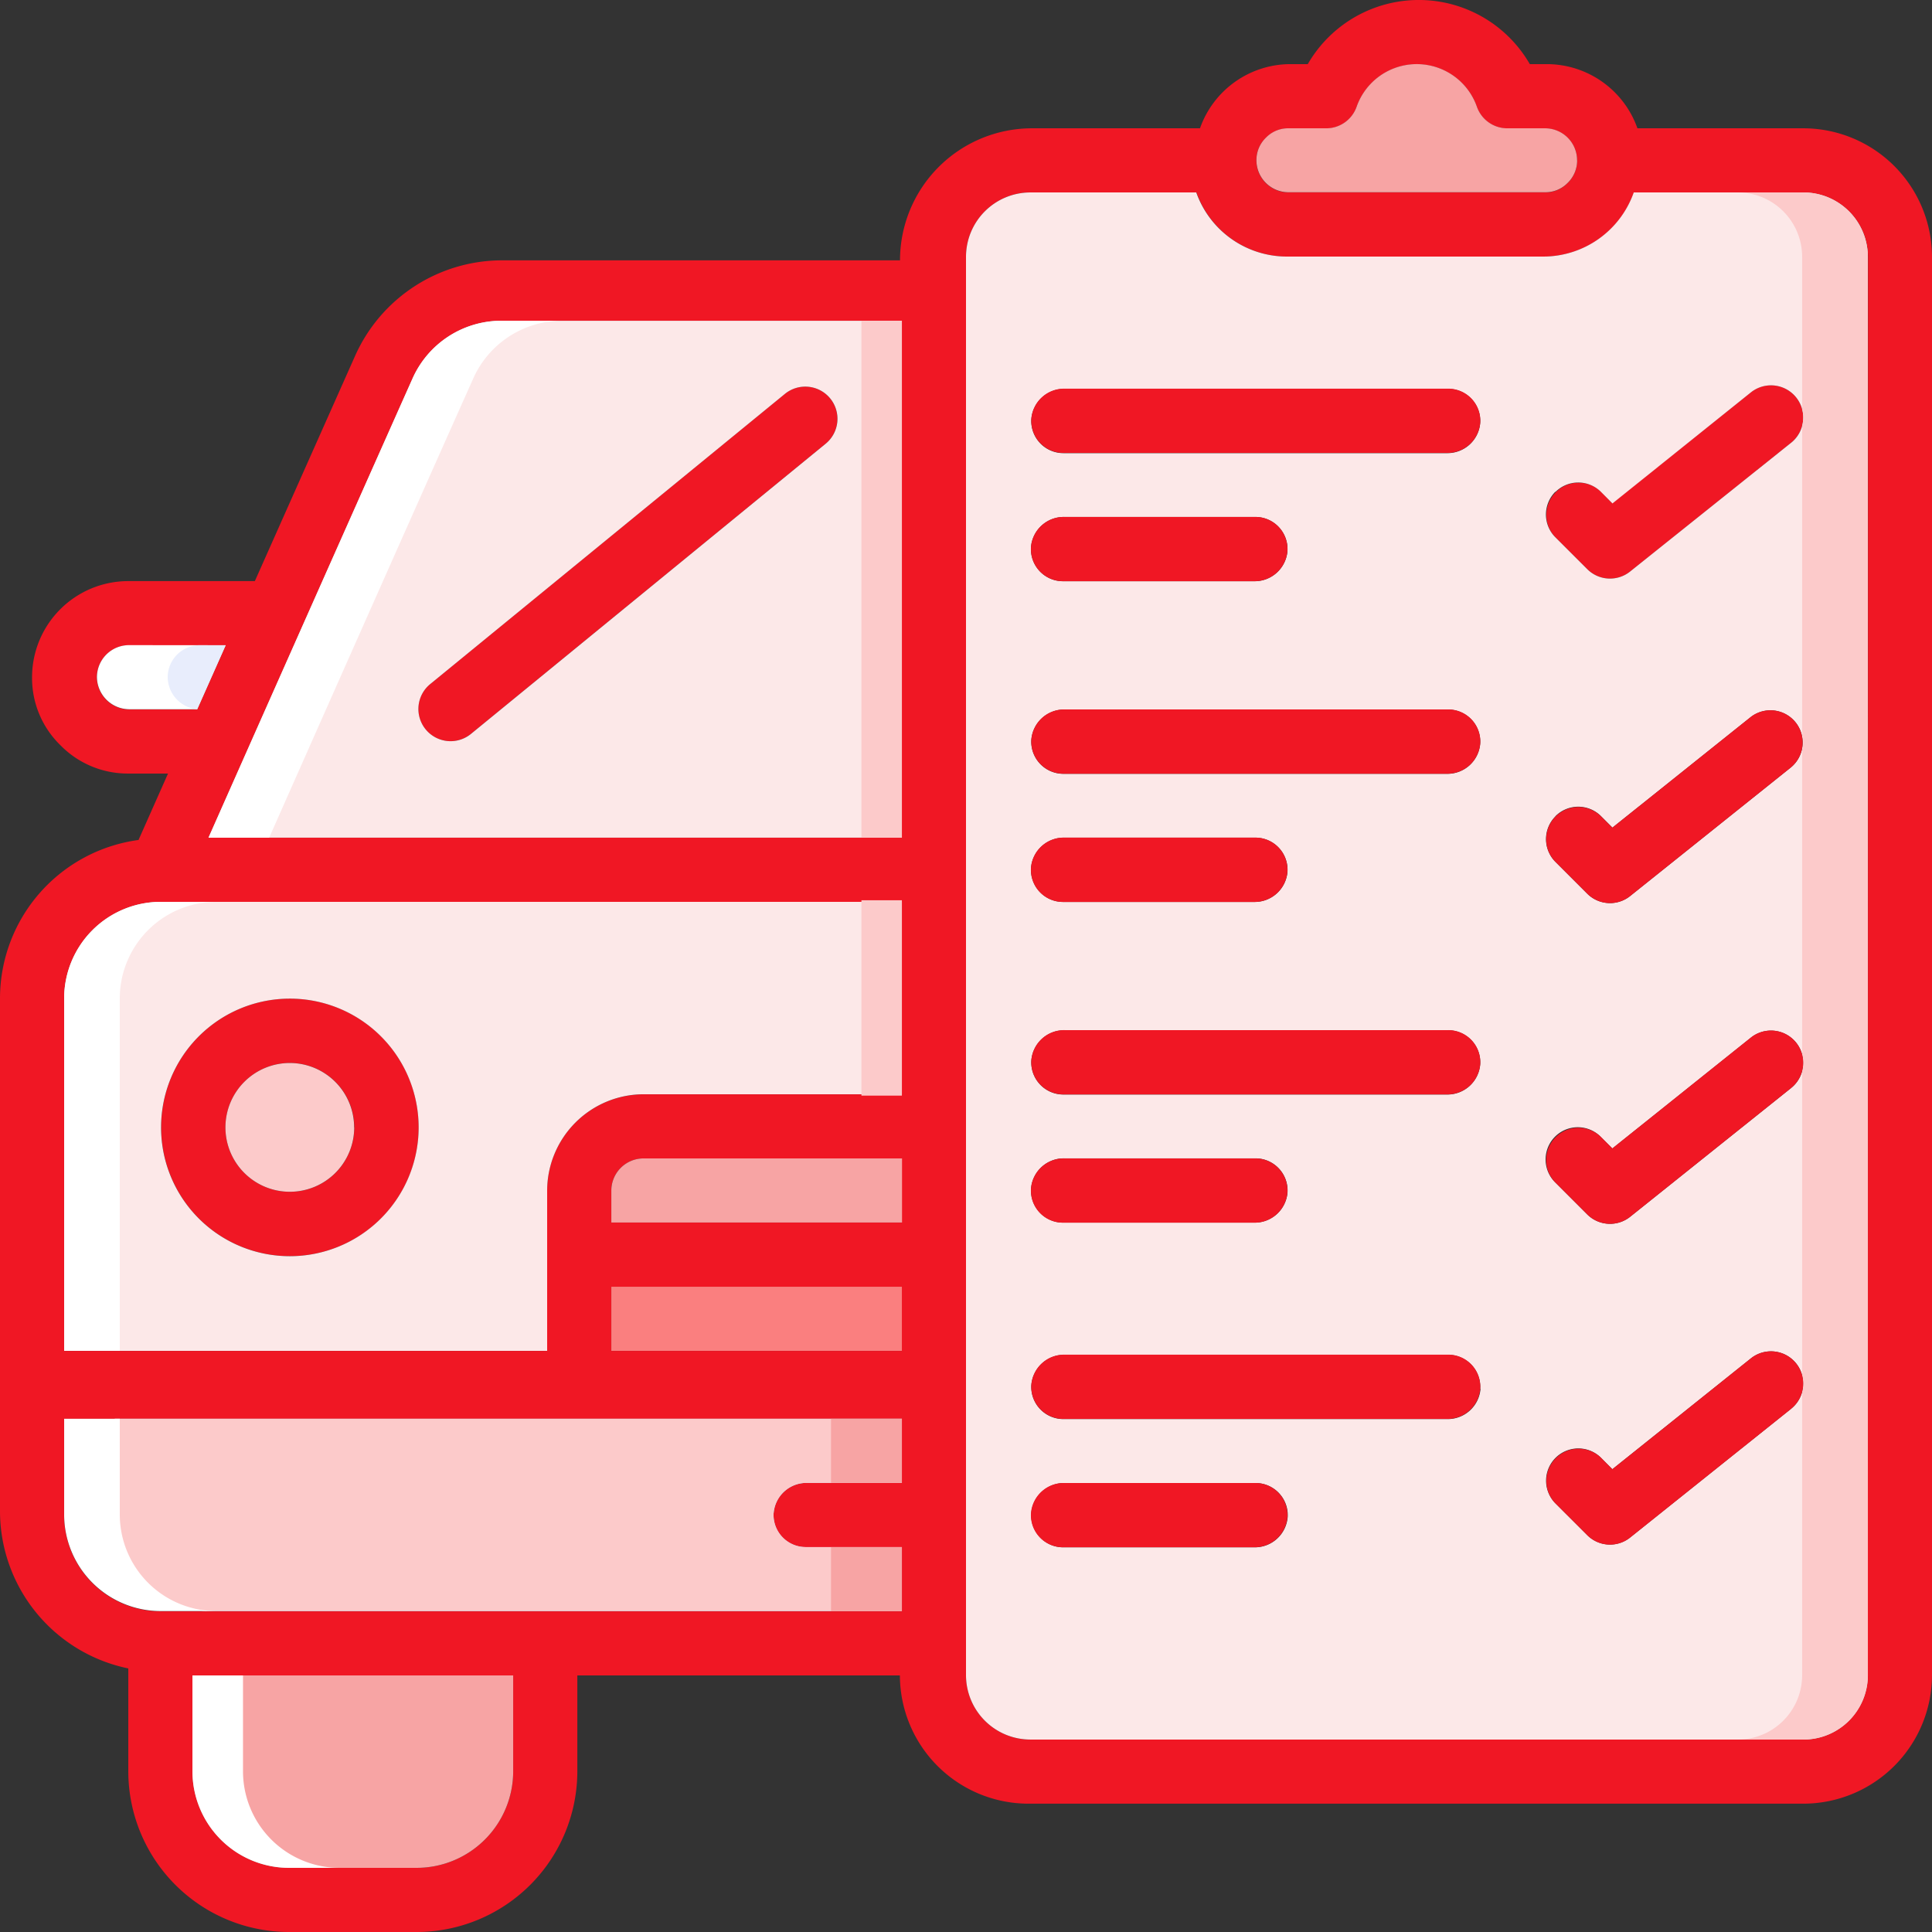 <svg xmlns="http://www.w3.org/2000/svg" width="64" height="64" viewBox="0 0 64 64"><rect x="0" y="0" width="64" height="64" fill="#333333" stroke="none"/><g transform="translate(-277.742 -2519.742)"><path d="M313.808,78.094l-5.334,4.266a1.065,1.065,0,0,1-1.421-.079l-1.067-1.066a1.068,1.068,0,0,1,1.509-1.51l.39.392,4.587-3.671h0a1.067,1.067,0,0,1,1.334,1.667" transform="translate(23.269 2456.314)" fill="#f01724"/><path d="M36.1,197.45a4.266,4.266,0,1,0,4.267,4.266A4.267,4.267,0,0,0,36.1,197.45m0,6.4a2.134,2.134,0,1,1,2.133-2.134A2.133,2.133,0,0,1,36.1,203.85" transform="translate(251.245 2355.372)" fill="#f01724"/><path d="M96.179,78.322l-11.734,9.6a1.066,1.066,0,1,1-1.35-1.65l11.734-9.6a1.066,1.066,0,1,1,1.35,1.65" transform="translate(208.904 2456.125)" fill="#f01724"/><path d="M59.734,4.25H54.242A3.188,3.188,0,0,0,51.25,2.124h-.573a4.245,4.245,0,0,0-7.355,0h-.571a3.183,3.183,0,0,0-3,2.126H34.188a4.374,4.374,0,0,0-4.374,4.374H16.625a5.336,5.336,0,0,0-4.86,3.16L8.442,19.25H4.25a3.187,3.187,0,0,0-3.188,3.187,3.1,3.1,0,0,0,.928,2.238,3.12,3.12,0,0,0,2.26.95H5.566l-.977,2.2A5.3,5.3,0,0,0,0,33.062v17a5.324,5.324,0,0,0,4.25,5.207v3.4A5.328,5.328,0,0,0,9.563,64h4.249a5.328,5.328,0,0,0,5.313-5.333V55.5H29.81a4.261,4.261,0,0,0,4.274,4.249h25.65A4.266,4.266,0,0,0,64,55.484V8.516A4.266,4.266,0,0,0,59.734,4.25M4.271,23.5a1.078,1.078,0,0,1-1.062-1.062,1.063,1.063,0,0,1,1.062-1.062H7.476L6.531,23.5ZM17,58.675a3.2,3.2,0,0,1-3.2,3.2H9.575a3.2,3.2,0,0,1-3.2-3.2V55.5H17Zm12.875-9.551H26.727a1.09,1.09,0,0,0-1.1,1,1.064,1.064,0,0,0,1.061,1.129h3.188v2.124H5.324a3.2,3.2,0,0,1-3.2-3.2V47H29.875Zm0-4.374H20.25V42.625h9.625Zm0-4.25H20.25V39.442a1.067,1.067,0,0,1,1.067-1.067h8.558Zm0-4.249H21.324a3.2,3.2,0,0,0-3.2,3.2v5.3h-16V33.075a3.2,3.2,0,0,1,3.2-3.2H29.875Zm0-8.5H6.906c1.173-2.644,4.574-10.312,6.758-15.209A3.223,3.223,0,0,1,16.6,10.625H29.875ZM41.946,4.555a1.018,1.018,0,0,1,.737-.3h1.253a1.067,1.067,0,0,0,1.005-.719,2.112,2.112,0,0,1,3.982,0,1.067,1.067,0,0,0,1.005.719h1.253a1.06,1.06,0,0,1,1.062,1.062,1.038,1.038,0,0,1-.325.757,1.024,1.024,0,0,1-.737.3h-8.5a1.063,1.063,0,0,1-1.062-1.062,1.035,1.035,0,0,1,.325-.757M61.875,55.492a2.133,2.133,0,0,1-2.133,2.133H34.134A2.133,2.133,0,0,1,32,55.492V8.508a2.133,2.133,0,0,1,2.134-2.133h5.5A3.188,3.188,0,0,0,42.625,8.5h8.5a3.181,3.181,0,0,0,3-2.124h5.623a2.133,2.133,0,0,1,2.133,2.133Z" transform="translate(277.742 2519.742)" fill="#f01724"/><path d="M259.053,15.868a1.038,1.038,0,0,1-.325.757,1.024,1.024,0,0,1-.737.3h-8.5a1.063,1.063,0,0,1-1.062-1.062,1.035,1.035,0,0,1,.325-.757,1.018,1.018,0,0,1,.737-.3h1.253a1.067,1.067,0,0,0,1.005-.719,2.112,2.112,0,0,1,3.982,0,1.067,1.067,0,0,0,1.005.719h1.253a1.06,1.06,0,0,1,1.062,1.062" transform="translate(70.934 2509.186)" fill="#f7a4a4"/><path d="M23.417,127.58l-.943,2.121,0,0h-2.26a1.078,1.078,0,0,1-1.062-1.062,1.063,1.063,0,0,1,1.062-1.062Z" transform="translate(261.801 2413.536)" fill="#fff"/><path d="M35.072,127.58l-.943,2.121a1.081,1.081,0,0,1-.978-1.059,1.063,1.063,0,0,1,1.062-1.062Z" transform="translate(250.146 2413.536)" fill="#e8edfc"/><path d="M48.675,331.27v3.175a3.2,3.2,0,0,1-3.2,3.2H41.25a3.2,3.2,0,0,1-3.2-3.2V331.27Z" transform="translate(246.067 2243.972)" fill="#f7a4a4"/><path d="M39.725,334.445V331.27H38.05v3.175a3.2,3.2,0,0,0,3.2,3.2h1.675a3.2,3.2,0,0,1-3.2-3.2" transform="translate(246.067 2243.972)" fill="#fff"/><path d="M130.5,229.05v2.124H120.87v-1.057a1.067,1.067,0,0,1,1.067-1.067Z" transform="translate(177.123 2329.066)" fill="#f7a4a4"/><rect width="9.625" height="2.124" transform="translate(297.993 2562.367)" fill="#fa7f7f"/><path d="M44.507,283.651a1.064,1.064,0,0,0,1.061,1.129h3.188V286.9H25.88a3.2,3.2,0,0,1-3.2-3.2V280.53H48.756v2.124H45.608a1.09,1.09,0,0,0-1.1,1" transform="translate(258.862 2286.211)" fill="#cad9fc"/><path d="M44.507,283.651a1.064,1.064,0,0,0,1.061,1.129h3.188V286.9H25.88a3.2,3.2,0,0,1-3.2-3.2V280.53H48.756v2.124H45.608a1.09,1.09,0,0,0-1.1,1" transform="translate(258.862 2286.211)" fill="#fccaca"/><rect width="2.346" height="2.124" transform="translate(305.271 2566.741)" fill="#f7a4a4"/><rect width="2.346" height="2.124" transform="translate(305.271 2570.992)" fill="#f7a4a4"/><path d="M15.88,178.32a3.2,3.2,0,0,0-3.2,3.2v11.674h16v-5.3a3.2,3.2,0,0,1,3.2-3.2h8.551V178.32Zm4.276,11.738a4.266,4.266,0,1,1,4.267-4.267,4.268,4.268,0,0,1-4.267,4.267" transform="translate(267.187 2371.297)" fill="#fce8e8"/><path d="M17.22,178.32H15.88a3.2,3.2,0,0,0-3.2,3.2v11.674h1.843V181.52a3.2,3.2,0,0,1,3.2-3.2Z" transform="translate(267.187 2371.297)" fill="#fff"/><path d="M48.836,212.313A2.133,2.133,0,1,1,46.7,210.18a2.133,2.133,0,0,1,2.133,2.133" transform="translate(240.64 2344.775)" fill="#fccaca"/><path d="M50.917,63.42a3.223,3.223,0,0,0-2.939,1.915c-2.185,4.9-5.586,12.565-6.758,15.209H64.189V63.42ZM61.656,67.5,49.922,77.1a1.066,1.066,0,1,1-1.35-1.65l11.734-9.6a1.066,1.066,0,1,1,1.35,1.65" transform="translate(243.429 2466.947)" fill="#fce8e8"/><rect width="1.34" height="17.124" transform="translate(306.278 2530.367)" fill="#fccaca"/><rect width="1.34" height="6.472" transform="translate(306.278 2549.564)" fill="#fccaca"/><path d="M50.917,63.42a3.223,3.223,0,0,0-2.939,1.915c-2.185,4.9-5.586,12.565-6.758,15.209h2.01C44.4,77.9,47.8,70.232,49.989,65.335a3.223,3.223,0,0,1,2.939-1.915Z" transform="translate(243.429 2466.947)" fill="#fff"/><path d="M218.743,38.05H213.12a3.181,3.181,0,0,1-3,2.124h-8.5a3.188,3.188,0,0,1-2.992-2.124h-5.5A2.133,2.133,0,0,0,191,40.183V87.167a2.133,2.133,0,0,0,2.134,2.133h25.608a2.133,2.133,0,0,0,2.133-2.133V40.183a2.133,2.133,0,0,0-2.133-2.133M193.153,49.8a1.089,1.089,0,0,1,1.1-1h6.335a1.064,1.064,0,0,1,1.061,1.129,1.09,1.09,0,0,1-1.1,1h-6.335a1.062,1.062,0,0,1-1.06-1.129m0,10.624a1.089,1.089,0,0,1,1.1-1h6.335a1.064,1.064,0,0,1,1.061,1.129,1.09,1.09,0,0,1-1.1,1h-6.335a1.062,1.062,0,0,1-1.06-1.131m0,10.625a1.089,1.089,0,0,1,1.1-1h6.335a1.064,1.064,0,0,1,1.061,1.129,1.089,1.089,0,0,1-1.1,1h-6.335a1.061,1.061,0,0,1-1.06-1.129m8.5,10.885a1.09,1.09,0,0,1-1.1,1h-6.335a1.062,1.062,0,0,1-1.06-1.129,1.089,1.089,0,0,1,1.1-1h6.335a1.064,1.064,0,0,1,1.061,1.131m6.387-4.25a1.089,1.089,0,0,1-1.1,1H194.225a1.064,1.064,0,0,1-1.061-1.129,1.09,1.09,0,0,1,1.1-1h12.709a1.061,1.061,0,0,1,1.061,1.129m0-10.751a1.089,1.089,0,0,1-1.1,1H194.225a1.064,1.064,0,0,1-1.061-1.129,1.09,1.09,0,0,1,1.1-1h12.709a1.062,1.062,0,0,1,1.061,1.129m0-10.624a1.089,1.089,0,0,1-1.1,1H194.225a1.064,1.064,0,0,1-1.061-1.129,1.09,1.09,0,0,1,1.1-1h12.709a1.062,1.062,0,0,1,1.061,1.131m0-10.625a1.089,1.089,0,0,1-1.1,1H194.225a1.064,1.064,0,0,1-1.061-1.129,1.089,1.089,0,0,1,1.1-1h12.709a1.061,1.061,0,0,1,1.061,1.129m2.491,2.287a1.068,1.068,0,0,1,1.5-.013l.39.392L217,44.674h0a1.067,1.067,0,0,1,1.334,1.667L213,50.607a1.065,1.065,0,0,1-1.421-.079l-1.067-1.066a1.069,1.069,0,0,1,.013-1.5m0,10.751a1.066,1.066,0,0,1,1.5-.013l.39.39L217,55.425h0a1.067,1.067,0,0,1,1.334,1.665L213,61.358a1.067,1.067,0,0,1-1.421-.079l-1.067-1.067a1.067,1.067,0,0,1,.013-1.494m7.809,19.624L213,82.607a1.065,1.065,0,0,1-1.421-.079l-1.067-1.066a1.068,1.068,0,0,1,1.51-1.51l.39.392L217,76.674h0a1.067,1.067,0,0,1,1.334,1.667m0-10.625L213,71.983a1.069,1.069,0,0,1-1.421-.079l-1.067-1.067a1.067,1.067,0,0,1,1.51-1.508l.39.39L217,66.049h0a1.067,1.067,0,0,1,1.334,1.667" transform="translate(118.742 2488.067)" fill="#fce8e8"/><path d="M345.768,38.05H343.59a2.133,2.133,0,0,1,2.133,2.133v5.046c.01.039.018.077.025.117a1.067,1.067,0,0,1-.025.437V55.978c.01.039.018.079.025.119a1.059,1.059,0,0,1-.025.436V66.6a1.057,1.057,0,0,1,0,.56V77.229a1.057,1.057,0,0,1,0,.56v9.379A2.133,2.133,0,0,1,343.59,89.3h2.178a2.133,2.133,0,0,0,2.133-2.133V40.183a2.133,2.133,0,0,0-2.133-2.133" transform="translate(-8.283 2488.067)" fill="#fccaca"/><path d="M218.781,77.979a1.089,1.089,0,0,1-1.1,1H204.971a1.064,1.064,0,0,1-1.061-1.129,1.089,1.089,0,0,1,1.1-1H217.72a1.061,1.061,0,0,1,1.061,1.129" transform="translate(107.996 2455.767)" fill="#f01724"/><path d="M212.335,103.339a1.09,1.09,0,0,1-1.1,1H204.9a1.062,1.062,0,0,1-1.061-1.129,1.089,1.089,0,0,1,1.1-1h6.335a1.064,1.064,0,0,1,1.061,1.129" transform="translate(108.055 2434.656)" fill="#f01724"/><path d="M313.808,142.26l-5.334,4.267a1.067,1.067,0,0,1-1.421-.079l-1.067-1.067a1.067,1.067,0,0,1,1.509-1.508l.39.39,4.587-3.669h0a1.067,1.067,0,0,1,1.334,1.665" transform="translate(23.269 2402.897)" fill="#f01724"/><path d="M218.781,141.391a1.089,1.089,0,0,1-1.1,1H204.971a1.064,1.064,0,0,1-1.061-1.129,1.09,1.09,0,0,1,1.1-1H217.72a1.062,1.062,0,0,1,1.061,1.131" transform="translate(107.996 2402.981)" fill="#f01724"/><path d="M212.335,166.759a1.09,1.09,0,0,1-1.1,1H204.9a1.062,1.062,0,0,1-1.061-1.131,1.089,1.089,0,0,1,1.1-1h6.335a1.064,1.064,0,0,1,1.061,1.129" transform="translate(108.055 2381.861)" fill="#f01724"/><path d="M313.808,205.678l-5.334,4.267a1.069,1.069,0,0,1-1.421-.079l-1.067-1.067a1.067,1.067,0,0,1,1.509-1.508l.39.39,4.587-3.671h0a1.067,1.067,0,0,1,1.334,1.667" transform="translate(23.269 2350.104)" fill="#f01724"/><path d="M218.781,204.809a1.089,1.089,0,0,1-1.1,1H204.971a1.064,1.064,0,0,1-1.061-1.129,1.09,1.09,0,0,1,1.1-1H217.72a1.062,1.062,0,0,1,1.061,1.129" transform="translate(107.996 2350.186)" fill="#f01724"/><path d="M212.335,230.179a1.089,1.089,0,0,1-1.1,1H204.9a1.061,1.061,0,0,1-1.061-1.129,1.089,1.089,0,0,1,1.1-1h6.335a1.064,1.064,0,0,1,1.061,1.129" transform="translate(108.055 2329.066)" fill="#f01724"/><path d="M313.808,269.1l-5.334,4.266a1.065,1.065,0,0,1-1.421-.079l-1.067-1.066a1.068,1.068,0,0,1,1.509-1.51l.39.392,4.587-3.671h0a1.067,1.067,0,0,1,1.334,1.667" transform="translate(23.269 2297.309)" fill="#f01724"/><path d="M218.781,268.979a1.089,1.089,0,0,1-1.1,1H204.971a1.064,1.064,0,0,1-1.061-1.129,1.09,1.09,0,0,1,1.1-1H217.72a1.061,1.061,0,0,1,1.061,1.129" transform="translate(107.996 2296.767)" fill="#f01724"/><path d="M212.335,294.341a1.09,1.09,0,0,1-1.1,1H204.9a1.062,1.062,0,0,1-1.061-1.129,1.089,1.089,0,0,1,1.1-1h6.335a1.064,1.064,0,0,1,1.061,1.131" transform="translate(108.055 2275.656)" fill="#f01724"/><path d="M14.523,283.7V280.53H12.68V283.7a3.2,3.2,0,0,0,3.2,3.2h1.843a3.2,3.2,0,0,1-3.2-3.2" transform="translate(267.187 2286.211)" fill="#fff"/></g></svg>